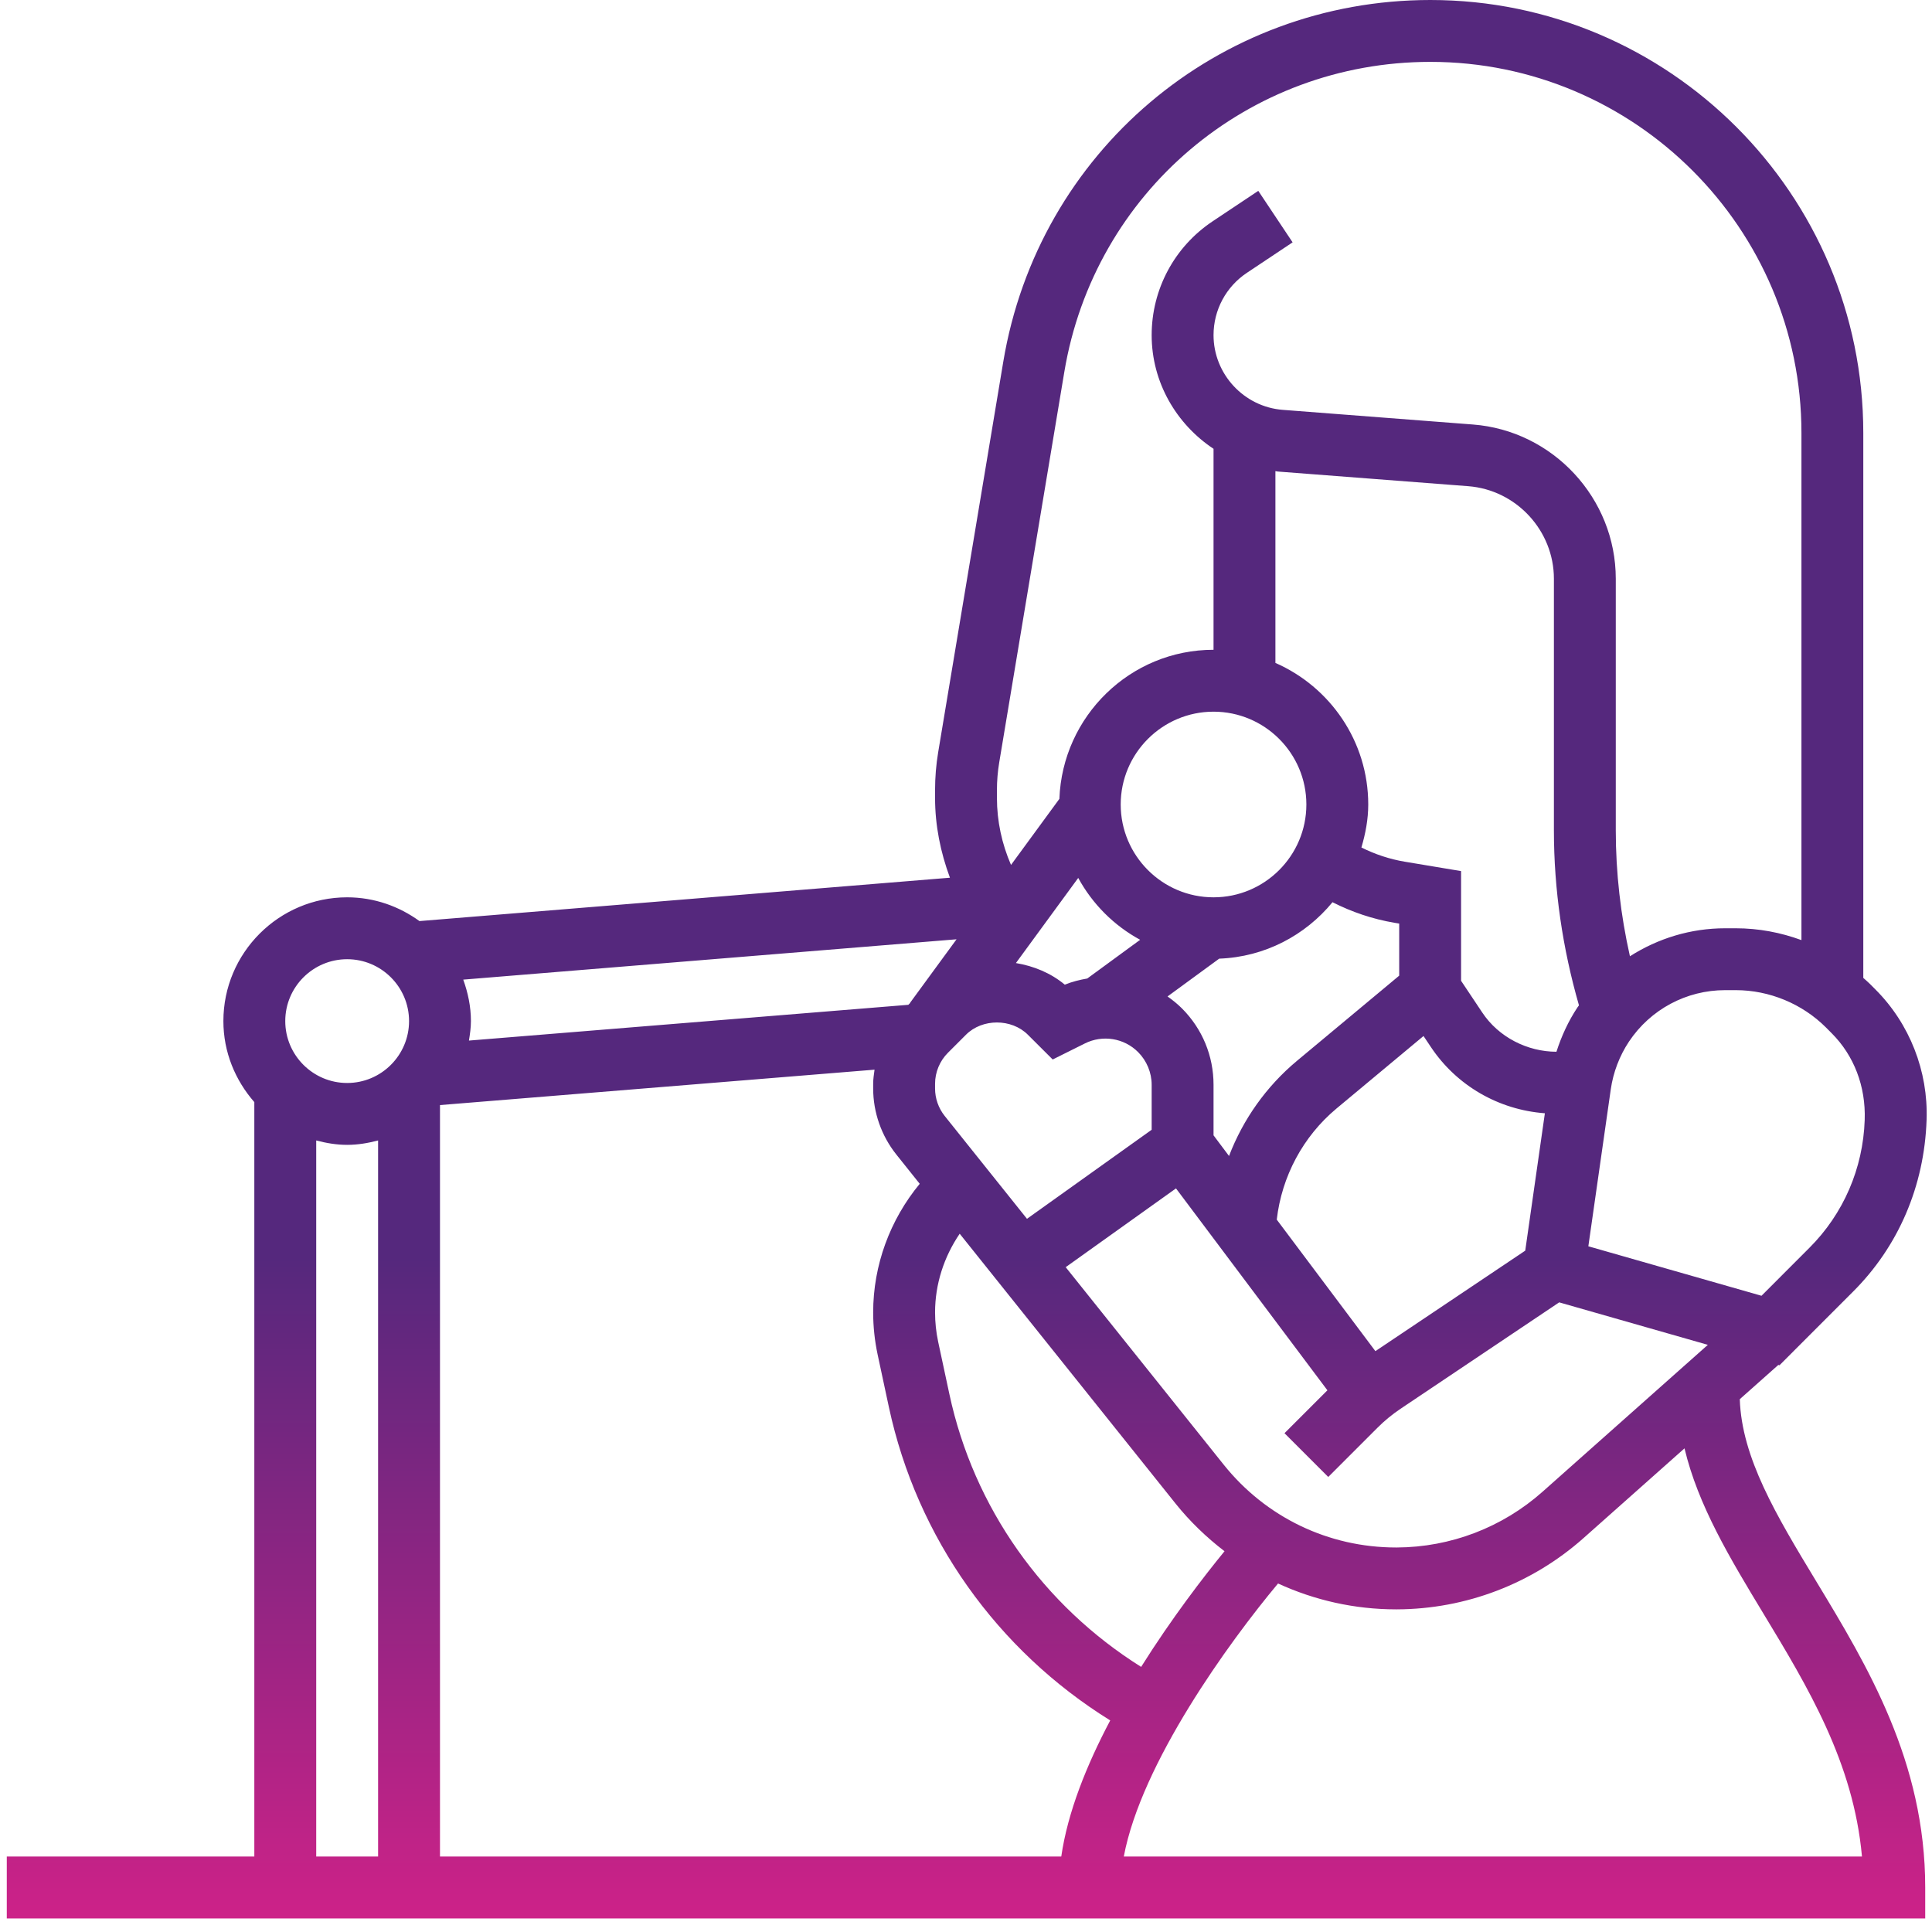 <svg width="80" height="80" viewBox="0 0 80 80" fill="none" xmlns="http://www.w3.org/2000/svg">
<path d="M72.041 57.937L73.637 56.519L73.684 56.533L76.733 53.482C78.604 51.614 79.683 49.121 79.776 46.37C79.846 44.356 79.074 42.389 77.66 40.974L77.42 40.733C77.336 40.649 77.243 40.573 77.155 40.493V17.928C77.156 8.042 69.114 0 59.228 0C50.427 0 42.99 6.301 41.543 14.982L38.848 31.148C38.762 31.663 38.719 32.19 38.719 32.712V33.042C38.719 34.18 38.944 35.291 39.335 36.344L17.369 38.14C16.525 37.528 15.496 37.156 14.375 37.156C11.549 37.156 9.25 39.455 9.25 42.281C9.25 43.569 9.743 44.734 10.531 45.636V76.875H0.281V79.438H43.844H46.406H79.719V78.156C79.719 72.939 77.322 68.977 75.207 65.481C73.547 62.739 72.118 60.358 72.041 57.937ZM63.873 61.77C62.208 63.249 60.064 64.069 57.839 64.078C57.827 64.078 57.817 64.078 57.806 64.078C55.014 64.078 52.415 62.829 50.67 60.648L44.128 52.471L48.695 49.209L54.965 57.569L53.188 59.346L55 61.158L57.032 59.126C57.325 58.832 57.648 58.566 57.993 58.335L64.563 53.928L70.718 55.687L63.873 61.77ZM47.252 69.022C43.201 66.483 40.32 62.431 39.312 57.728L38.847 55.559C38.762 55.16 38.719 54.75 38.719 54.344C38.719 53.171 39.089 52.041 39.739 51.086L48.669 62.249C49.272 63.003 49.959 63.661 50.705 64.233C49.839 65.291 48.515 67.011 47.252 69.022ZM19.182 40.564L39.609 38.894L37.684 41.524L37.69 41.529L37.612 41.607L19.418 43.088C19.46 42.825 19.5 42.558 19.5 42.281C19.5 41.676 19.376 41.104 19.182 40.564ZM44.647 36.353C45.239 37.438 46.126 38.325 47.211 38.915L45.021 40.518C44.707 40.572 44.395 40.649 44.091 40.773C43.512 40.29 42.805 40.001 42.067 39.878L44.647 36.353ZM52.919 19.526L60.795 20.132C62.785 20.285 64.344 21.97 64.344 23.965V34.386C64.344 36.841 64.704 39.273 65.382 41.63C65.362 41.657 65.341 41.682 65.323 41.709C64.945 42.276 64.658 42.901 64.449 43.551C63.25 43.548 62.062 42.954 61.379 41.929L60.5 40.612V36.07L58.167 35.681C57.534 35.575 56.936 35.373 56.373 35.093C56.54 34.525 56.656 33.935 56.656 33.312C56.656 30.692 55.071 28.441 52.812 27.45V19.508C52.848 19.512 52.882 19.524 52.919 19.526ZM56.952 55.948L52.868 50.502C53.073 48.717 53.954 47.058 55.342 45.901L58.945 42.899L59.247 43.351C60.318 44.959 62.061 45.956 63.97 46.098L63.157 51.787L56.952 55.948ZM48.941 41.755C48.755 41.569 48.554 41.409 48.345 41.261L50.484 39.696C52.378 39.625 54.048 38.73 55.176 37.359C55.981 37.766 56.838 38.058 57.745 38.211L57.938 38.243V40.4L53.7 43.931C52.433 44.989 51.472 46.35 50.891 47.867L50.25 47.012V44.917C50.25 43.724 49.785 42.6 48.941 41.755ZM54.094 33.312C54.094 35.432 52.369 37.156 50.25 37.156C48.131 37.156 46.406 35.432 46.406 33.312C46.406 31.193 48.131 29.469 50.25 29.469C52.369 29.469 54.094 31.193 54.094 33.312ZM38.719 44.876C38.719 44.399 38.912 43.933 39.249 43.596L40 42.845C40.674 42.17 41.885 42.169 42.562 42.846L43.59 43.871L44.92 43.208C45.655 42.84 46.545 42.982 47.126 43.565C47.483 43.922 47.688 44.414 47.688 44.918V46.781L42.525 50.468L39.116 46.207C38.86 45.885 38.719 45.484 38.719 45.073V44.876ZM74.923 51.67L72.94 53.655L65.77 51.606L66.699 45.105C66.8 44.403 67.06 43.72 67.453 43.129C68.343 41.796 69.83 41 71.432 41H71.876C73.265 41 74.626 41.564 75.609 42.545L75.848 42.786C76.763 43.701 77.263 44.976 77.213 46.377C77.146 48.383 76.332 50.262 74.923 51.67ZM41.281 32.712C41.281 32.33 41.313 31.945 41.376 31.569L44.071 15.402C45.311 7.963 51.685 2.562 59.228 2.562C67.701 2.562 74.594 9.456 74.594 17.928V38.928C73.734 38.612 72.819 38.438 71.876 38.438H71.432C70.009 38.438 68.653 38.856 67.492 39.597C67.107 37.888 66.906 36.144 66.906 34.386V23.965C66.906 20.637 64.308 17.832 60.991 17.578L53.115 16.971C51.508 16.847 50.25 15.489 50.25 13.877C50.25 12.837 50.766 11.873 51.633 11.296L53.524 10.035L52.103 7.903L50.212 9.164C48.63 10.218 47.688 11.98 47.688 13.877C47.688 15.83 48.711 17.563 50.25 18.584V26.906C46.798 26.906 43.994 29.657 43.867 33.079L41.864 35.815C41.485 34.942 41.281 34.003 41.281 33.042V32.712ZM14.375 39.719C15.788 39.719 16.938 40.868 16.938 42.281C16.938 43.694 15.788 44.844 14.375 44.844C12.962 44.844 11.812 43.694 11.812 42.281C11.812 40.868 12.962 39.719 14.375 39.719ZM13.094 47.224C13.506 47.332 13.93 47.406 14.375 47.406C14.82 47.406 15.244 47.332 15.656 47.224V76.875H13.094V47.224ZM18.219 76.875V45.759L36.213 44.293C36.187 44.486 36.156 44.677 36.156 44.876V45.072C36.156 46.06 36.497 47.031 37.115 47.806L38.084 49.019C36.853 50.508 36.156 52.389 36.156 54.344C36.156 54.931 36.219 55.52 36.342 56.096L36.807 58.266C37.968 63.678 41.294 68.335 45.972 71.239C44.997 73.084 44.21 75.036 43.945 76.874H18.219V76.875ZM46.534 76.875C47.26 73.007 50.879 68.014 52.921 65.569C54.431 66.262 56.087 66.64 57.806 66.64H57.848C60.7 66.629 63.444 65.579 65.576 63.684L69.752 59.973C70.312 62.333 71.632 64.522 73.015 66.808C74.854 69.846 76.75 72.979 77.1 76.874H46.534V76.875Z" fill="url(#paint0_linear)"/>
<defs>
<linearGradient id="paint0_linear" x1="40.031" y1="0" x2="40.031" y2="79.438" gradientUnits="userSpaceOnUse">
<stop offset="0.656" stop-color="#55287D"/>
<stop offset="1" stop-color="#CD2288"/>
</linearGradient>
</defs>
</svg>
